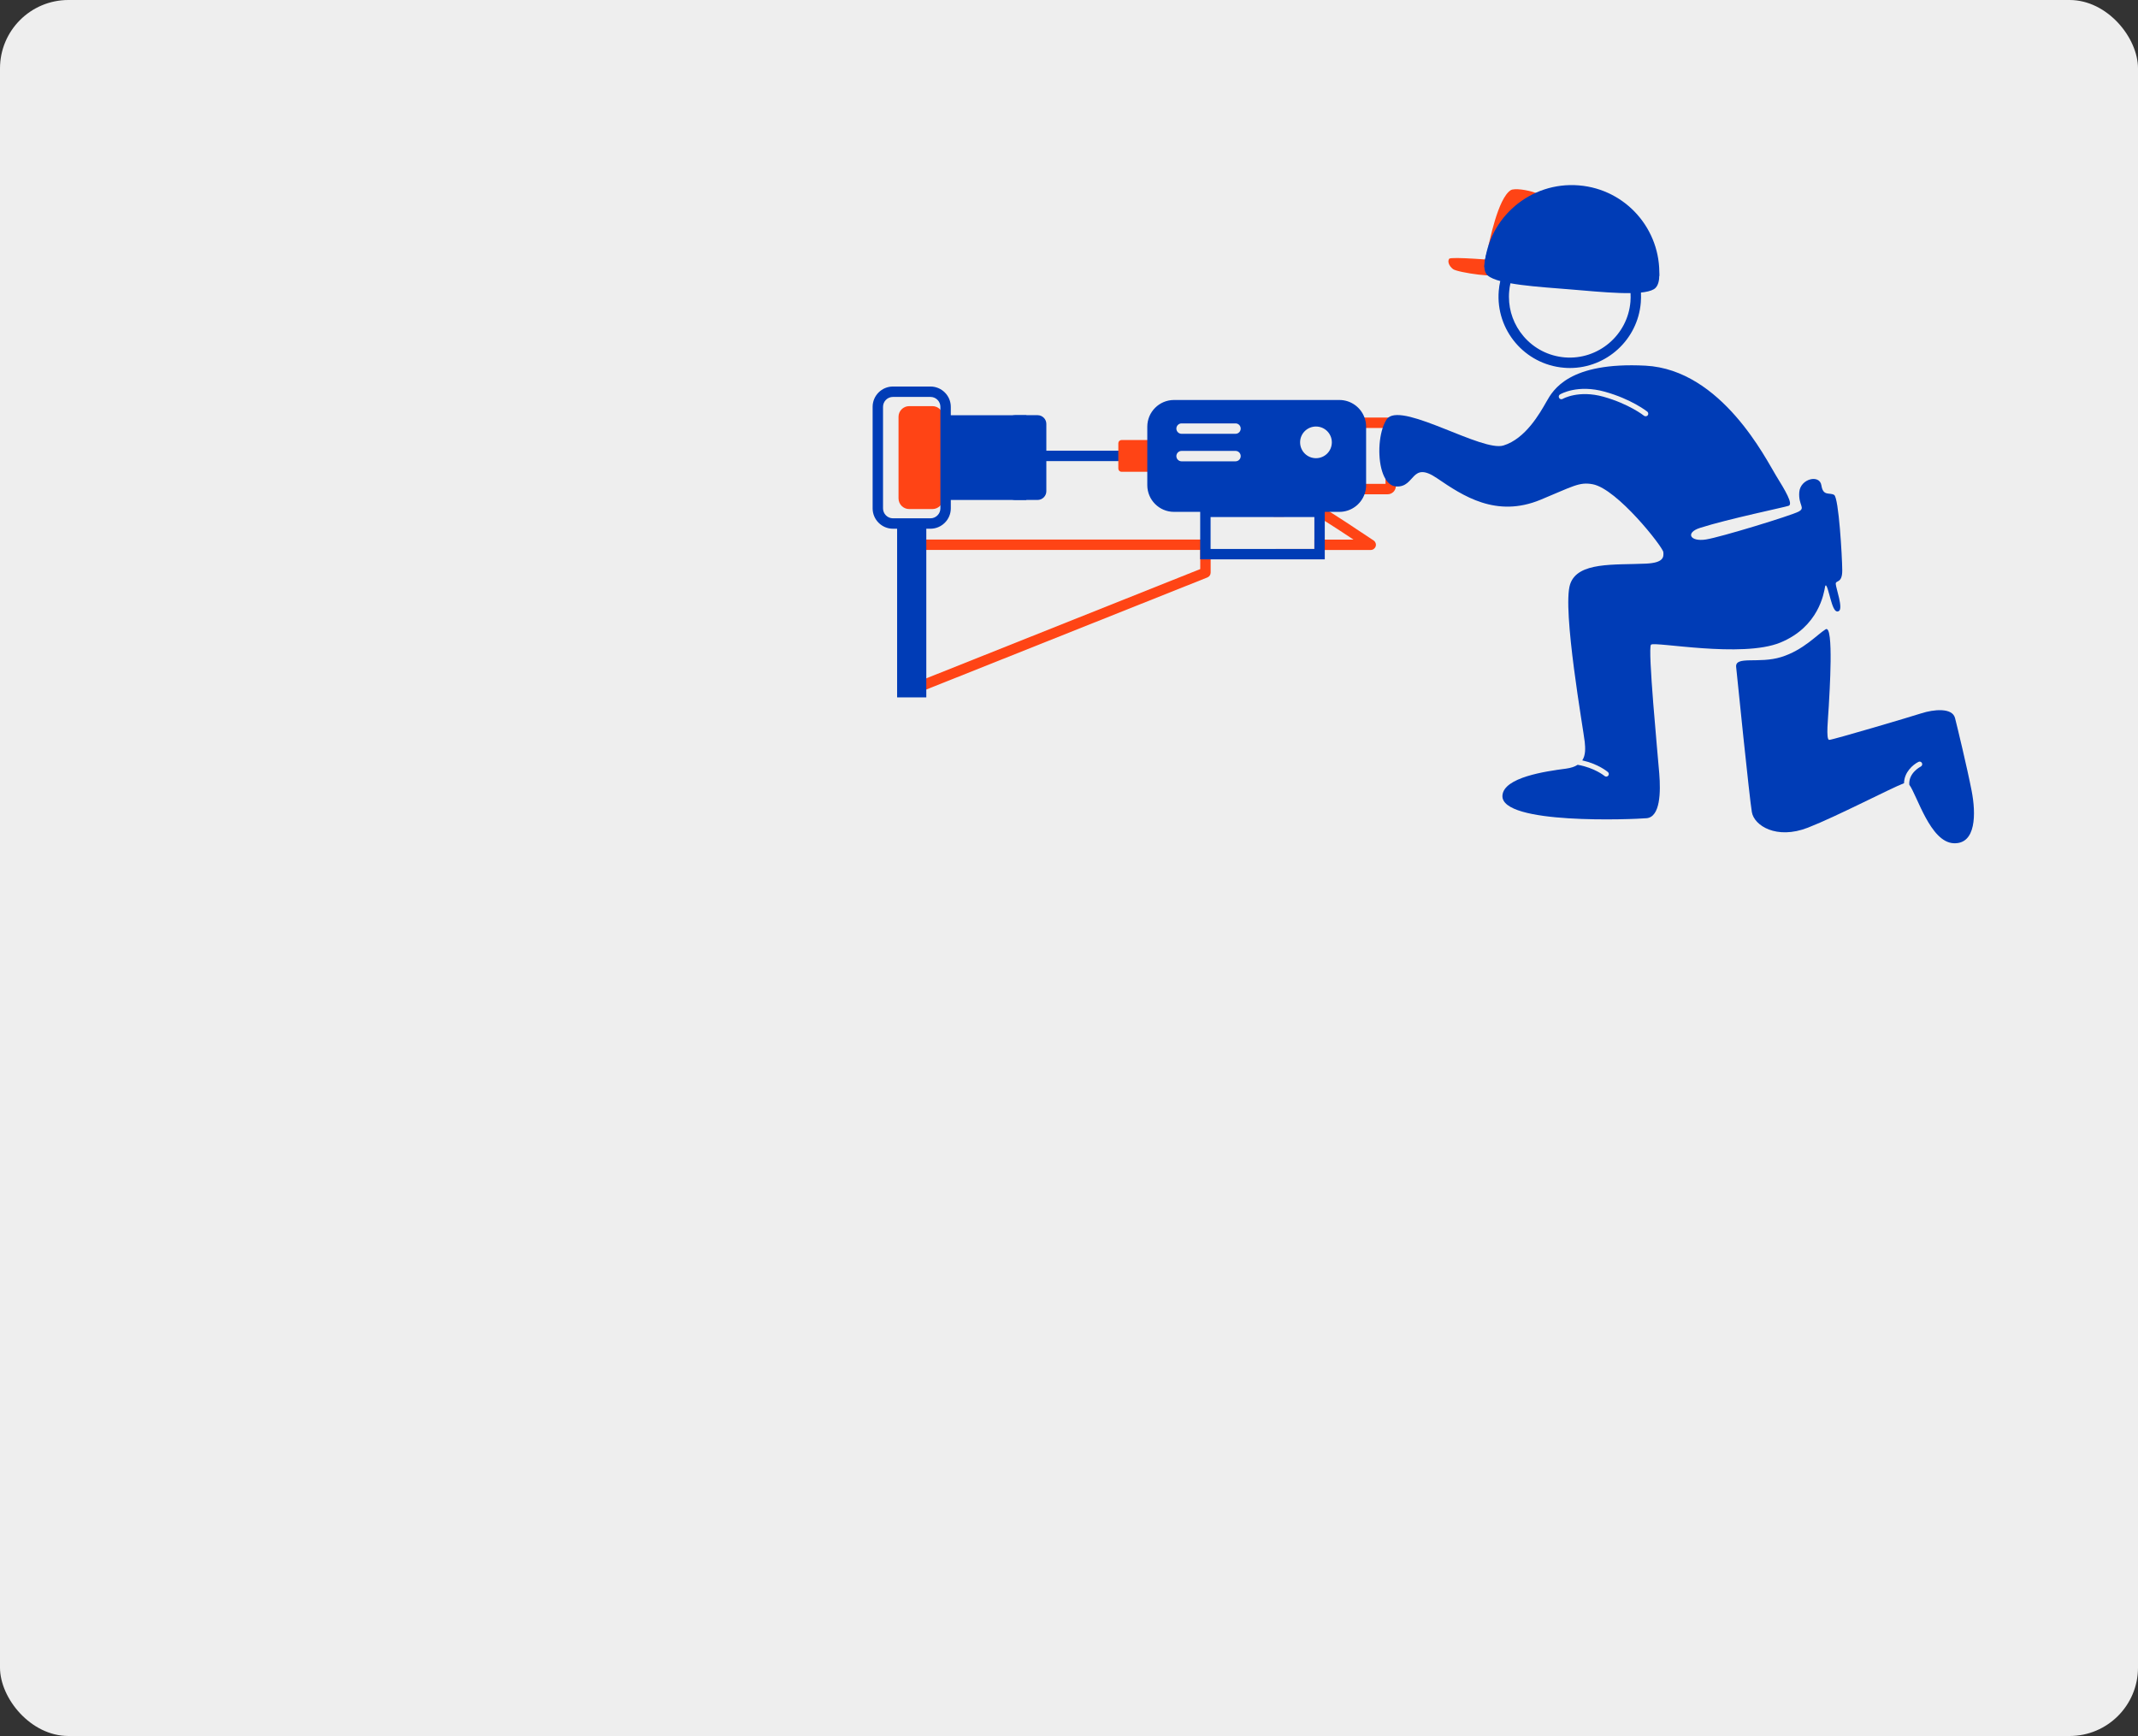 <?xml version="1.0" encoding="utf-8"?>
<svg width="250" height="203" viewBox="0 0 250 203" fill="none" xmlns="http://www.w3.org/2000/svg">
  <rect x="0" y="0" width="250" height="203" fill="#333333" stroke="none"/>
  <rect width="250" height="203" rx="8" fill="#EEEEEE"/>
  <path d="M 107.675 80.838 C 107.432 80.838 107.207 80.692 107.11 80.455 C 106.988 80.144 107.14 79.792 107.45 79.664 L 140.347 66.545 L 140.347 64.411 C 140.347 64.076 140.621 63.802 140.956 63.802 C 141.29 63.802 141.564 64.076 141.564 64.411 L 141.564 66.959 C 141.564 67.208 141.412 67.433 141.181 67.524 L 107.9 80.795 C 107.821 80.826 107.748 80.838 107.675 80.838 Z" fill="#FF4415"/>
  <path d="M 141.12 63.091 L 106.605 63.091 L 106.605 64.307 L 141.12 64.307 L 141.12 63.091 Z" fill="#FF4415"/>
  <path d="M 160.618 63.2 C 157.863 61.357 156.361 60.384 155.516 59.855 C 155.254 59.697 155.06 59.582 154.907 59.496 C 154.512 59.271 154.427 59.259 154.354 59.253 L 154.299 59.247 L 149.598 58.724 C 149.428 58.706 149.257 58.761 149.13 58.876 C 149.026 58.973 148.953 59.101 148.929 59.247 C 148.923 59.271 148.923 59.302 148.923 59.332 L 148.923 60.463 L 150.139 60.463 L 150.139 60.007 L 154.147 60.451 C 154.184 60.47 154.238 60.5 154.299 60.536 C 154.445 60.628 154.652 60.755 154.907 60.914 C 155.698 61.406 156.945 62.221 158.265 63.097 L 153.691 63.097 L 153.691 64.192 L 149.166 64.192 C 149.27 64.265 149.397 64.313 149.531 64.313 L 160.278 64.313 C 160.545 64.313 160.783 64.137 160.862 63.881 C 160.941 63.626 160.837 63.346 160.618 63.2 Z" fill="#FF4415"/>
  <path d="M 131.365 52.703 L 121.238 52.703 L 121.238 53.919 L 131.365 53.919 L 131.365 52.703 Z" fill="#003CB6"/>
  <path d="M 108.314 61.084 L 104.902 61.084 L 104.902 81.549 L 108.314 81.549 L 108.314 61.084 Z" fill="#003CB6"/>
  <path d="M 140.95 59.855 L 140.95 64.8 L 154.3 64.8 L 154.3 59.855 L 140.95 59.855 Z M 153.691 64.192 L 141.558 64.192 L 141.558 60.463 L 153.691 60.463 L 153.691 64.192 Z" fill="white"/>
  <path d="M 140.341 59.247 L 140.341 65.408 L 154.908 65.408 L 154.908 59.247 L 140.341 59.247 Z M 153.691 64.192 L 141.558 64.192 L 141.558 60.463 L 153.691 60.463 L 153.691 64.192 Z" fill="#003CB6"/>
  <path d="M 162.327 48.835 C 162.303 48.829 162.279 48.829 162.248 48.829 L 158.325 48.829 C 157.79 48.829 157.346 49.267 157.346 49.808 L 157.346 56.82 C 157.346 57.362 157.79 57.8 158.325 57.8 L 162.248 57.8 C 162.771 57.8 163.191 57.398 163.221 56.881 C 163.227 56.863 163.227 56.839 163.227 56.82 L 163.227 49.808 C 163.227 49.297 162.832 48.871 162.327 48.835 Z M 162.011 56.583 L 158.563 56.583 L 158.563 50.045 L 162.011 50.045 L 162.011 56.583 Z" fill="#FF4415"/>
  <path d="M 135.062 55.166 L 131.139 55.166 C 130.932 55.166 130.768 55.002 130.768 54.795 L 130.768 51.827 C 130.768 51.62 130.932 51.456 131.139 51.456 L 135.062 51.456 C 135.269 51.456 135.433 51.62 135.433 51.827 L 135.433 54.795 C 135.433 55.002 135.269 55.166 135.062 55.166 Z" fill="#FF4415"/>
  <path d="M 159.553 48.829 C 159.115 47.631 157.966 46.773 156.616 46.773 L 137.281 46.773 C 135.554 46.773 134.155 48.172 134.155 49.899 L 134.155 56.729 C 134.155 58.456 135.554 59.855 137.281 59.855 L 156.616 59.855 C 157.966 59.855 159.115 58.998 159.553 57.8 C 159.675 57.465 159.742 57.106 159.742 56.729 L 159.742 49.899 C 159.742 49.522 159.675 49.163 159.553 48.829 Z M 138.163 49.51 L 144.47 49.51 C 144.811 49.51 145.078 49.784 145.078 50.118 C 145.078 50.453 144.811 50.726 144.47 50.726 L 138.163 50.726 C 137.829 50.726 137.555 50.453 137.555 50.118 C 137.555 49.784 137.829 49.51 138.163 49.51 Z M 138.163 53.944 C 137.829 53.944 137.555 53.67 137.555 53.335 C 137.555 53.001 137.829 52.727 138.163 52.727 L 144.47 52.727 C 144.811 52.727 145.078 53.001 145.078 53.335 C 145.078 53.67 144.811 53.944 144.47 53.944 L 138.163 53.944 Z M 153.879 53.579 C 152.857 53.579 152.024 52.752 152.024 51.724 C 152.024 50.702 152.857 49.875 153.879 49.875 C 154.907 49.875 155.734 50.702 155.734 51.724 C 155.734 52.752 154.907 53.579 153.879 53.579 Z" fill="#003CB6"/>
  <path d="M 121.323 58.462 L 118.708 58.462 C 118.142 58.462 117.68 58.006 117.68 57.435 L 117.68 49.577 C 117.68 49.011 118.136 48.549 118.708 48.549 L 121.323 48.549 C 121.889 48.549 122.351 49.005 122.351 49.577 L 122.351 57.435 C 122.351 58 121.889 58.462 121.323 58.462 Z" fill="#003CB6"/>
  <path d="M 120.016 48.556 L 107.231 48.556 L 107.231 58.463 L 120.016 58.463 L 120.016 48.556 Z" fill="#003CB6"/>
  <path d="M 106.313 59.527 L 109.032 59.527 C 109.719 59.527 110.279 58.967 110.279 58.28 L 110.279 48.738 C 110.279 48.05 109.719 47.491 109.032 47.491 L 106.313 47.491 C 105.626 47.491 105.066 48.05 105.066 48.738 L 105.066 58.28 C 105.066 58.967 105.626 59.527 106.313 59.527 Z" fill="#FF4415"/>
  <path d="M 108.801 45.198 L 104.416 45.198 C 103.102 45.198 102.038 46.262 102.038 47.576 L 102.038 59.448 C 102.038 60.755 103.102 61.826 104.416 61.826 L 108.801 61.826 C 110.108 61.826 111.179 60.755 111.179 59.448 L 111.179 47.576 C 111.179 46.262 110.108 45.198 108.801 45.198 Z M 109.962 59.448 C 109.962 60.086 109.439 60.609 108.801 60.609 L 104.416 60.609 C 103.777 60.609 103.254 60.086 103.254 59.448 L 103.254 47.576 C 103.254 46.931 103.777 46.414 104.416 46.414 L 108.801 46.414 C 109.439 46.414 109.962 46.931 109.962 47.576 L 109.962 59.448 Z" fill="#003CB6"/>
  <path d="M 228.426 98.603 C 225.702 98.457 224.181 93.02 223.257 91.761 C 223.153 90.392 224.534 89.669 224.607 89.632 C 224.753 89.553 224.814 89.371 224.735 89.225 C 224.662 89.073 224.479 89.012 224.327 89.091 C 223.652 89.431 222.661 90.313 222.642 91.584 C 221.116 92.156 214.815 95.453 211.397 96.785 C 207.742 98.208 205.114 96.553 204.847 94.96 C 204.573 93.366 203.107 78.983 203.01 77.985 C 202.888 76.66 205.674 77.639 208.265 76.836 C 210.856 76.039 212.467 74.215 213.471 73.588 C 214.468 72.962 213.909 81.264 213.842 82.583 C 213.775 83.903 213.477 86.53 213.897 86.518 C 214.316 86.512 223.318 83.848 224.692 83.404 C 226.073 82.96 228.28 82.717 228.603 83.958 C 228.846 84.9 230.038 89.845 230.549 92.485 C 231.06 95.124 231.096 98.743 228.426 98.603 Z" fill="#003CB6"/>
  <path d="M 215.417 66.679 C 215.405 65.08 215.009 58.189 214.468 57.873 C 213.927 57.55 213.179 58.067 212.978 56.753 C 212.777 55.434 210.527 55.969 210.393 57.538 C 210.266 59.107 211.172 59.369 210.302 59.831 C 209.432 60.293 201.148 62.829 199.476 63.085 C 197.603 63.377 197.049 62.282 198.789 61.728 C 202.043 60.688 208.757 59.296 209.153 59.144 C 209.694 58.931 208.769 57.386 207.662 55.592 C 206.549 53.798 201.337 43.227 192.403 42.759 C 183.474 42.297 181.607 45.593 180.835 46.956 C 180.062 48.318 178.384 51.304 175.799 52.095 C 173.318 52.849 164.31 47.187 162.328 48.835 C 162.255 48.896 162.188 48.969 162.133 49.054 C 161.951 49.334 161.799 49.674 161.677 50.045 C 161.075 51.888 161.16 54.631 162.011 56.018 C 162.315 56.516 162.717 56.839 163.222 56.881 C 163.24 56.887 163.258 56.887 163.276 56.887 C 165.533 57.003 164.961 53.822 168.051 55.932 C 171.043 57.97 174.935 60.591 180.142 58.438 C 183.918 56.881 184.66 56.328 186.242 56.626 C 189.112 57.173 194.428 63.948 194.495 64.557 C 194.562 65.165 194.495 65.809 192.488 65.907 C 188.753 66.083 184.472 65.663 183.596 68.321 C 182.641 71.216 185.177 85.484 185.305 86.749 C 185.378 87.473 185.427 88.288 185.019 88.915 C 186.905 89.34 187.951 90.228 188.018 90.283 C 188.145 90.392 188.157 90.581 188.048 90.709 C 187.939 90.836 187.75 90.849 187.622 90.739 C 187.604 90.727 186.479 89.784 184.484 89.432 C 184.484 89.432 184.484 89.432 184.478 89.432 C 184.149 89.644 183.706 89.803 183.109 89.882 C 180.719 90.192 175.823 90.903 175.683 93.026 C 175.458 96.456 190.931 95.818 192.536 95.678 C 194.142 95.532 194.197 92.631 194.02 90.447 C 193.844 88.258 192.646 75.802 193.053 75.388 C 193.467 74.975 203.679 76.988 208.179 75.139 C 212.68 73.29 213.27 69.355 213.404 68.631 C 213.538 67.914 213.89 69.532 214.055 70.073 C 214.219 70.614 214.499 71.764 215.022 71.453 C 215.551 71.143 214.681 68.771 214.657 68.285 C 214.632 67.804 215.429 68.279 215.417 66.679 Z M 192.67 48.567 C 192.609 48.64 192.518 48.677 192.427 48.677 C 192.366 48.677 192.299 48.658 192.238 48.616 C 192.226 48.598 190.469 47.223 187.488 46.39 C 184.575 45.581 182.745 46.633 182.726 46.645 C 182.58 46.731 182.398 46.682 182.313 46.536 C 182.228 46.39 182.27 46.207 182.416 46.122 C 182.495 46.074 184.472 44.918 187.653 45.806 C 190.761 46.67 192.543 48.081 192.622 48.135 C 192.749 48.239 192.774 48.433 192.67 48.567 Z" fill="#003CB6"/>
  <path d="M 191.88 34.214 C 191.837 33.521 191.715 32.846 191.509 32.189 C 191.18 31.149 190.639 30.169 189.909 29.312 C 188.474 27.615 186.455 26.581 184.241 26.399 C 182.021 26.216 179.868 26.91 178.171 28.345 C 177.18 29.184 176.413 30.218 175.915 31.38 C 175.702 31.86 175.544 32.359 175.428 32.87 C 175.343 33.247 175.282 33.63 175.252 34.019 C 174.881 38.599 178.299 42.625 182.878 43.002 C 183.11 43.021 183.335 43.033 183.566 43.033 C 187.853 43.033 191.503 39.73 191.861 35.382 C 191.892 34.986 191.898 34.597 191.88 34.214 Z M 190.651 35.278 C 190.329 39.189 186.886 42.108 182.976 41.792 C 181.084 41.634 179.363 40.752 178.135 39.305 C 177.034 38.003 176.444 36.397 176.444 34.719 C 176.444 34.518 176.45 34.317 176.468 34.117 C 176.492 33.782 176.541 33.454 176.614 33.131 C 176.748 32.541 176.955 31.976 177.228 31.447 C 177.648 30.626 178.232 29.89 178.956 29.275 C 180.251 28.175 181.863 27.585 183.547 27.585 C 183.742 27.585 183.943 27.591 184.137 27.609 C 186.035 27.767 187.756 28.649 188.985 30.096 C 189.502 30.705 189.909 31.392 190.189 32.116 C 190.463 32.803 190.621 33.533 190.663 34.275 C 190.682 34.609 190.675 34.944 190.651 35.278 Z" fill="#003CB6"/>
  <path d="M 174.005 28.911 C 174.631 27.22 175.945 25.547 177.739 23.814 C 178.208 23.364 179.114 22.816 179.637 22.579 C 178.621 22.19 177.064 21.983 176.663 22.233 C 175.124 23.187 174.133 28.509 174.005 28.911 Z" fill="#FF4415"/>
  <path d="M 175.379 30.449 C 175.13 30.467 169.662 29.975 169.456 30.261 C 169.249 30.547 169.395 31.07 169.9 31.465 C 170.404 31.866 175.525 32.627 175.483 31.964 C 175.44 31.301 175.379 30.449 175.379 30.449 Z" fill="#FF4415"/>
  <path d="M 173.975 32.225 C 175.222 33.283 179.911 33.539 183.627 33.843 C 187.343 34.147 191.983 34.658 193.388 33.819 C 194.824 32.961 193.729 28.491 191.047 24.903 C 189.307 22.579 186.546 22.549 184.563 22.385 L 184.551 22.385 C 183.012 22.257 181.024 21.977 179.236 22.792 C 178.713 23.029 178.208 23.358 177.739 23.808 C 175.939 25.541 174.577 27.615 173.95 29.306 C 173.944 29.318 173.944 29.324 173.944 29.324 C 173.452 30.668 173.415 31.751 173.975 32.225 Z" fill="#003CB6"/>
  <path d="M 194.02 32.31 L 173.567 31.252 L 173.579 31.051 C 174.035 25.413 178.986 21.211 184.63 21.679 C 190.128 22.129 194.239 26.843 194.02 32.31 Z" fill="#003CB6"/>
</svg>